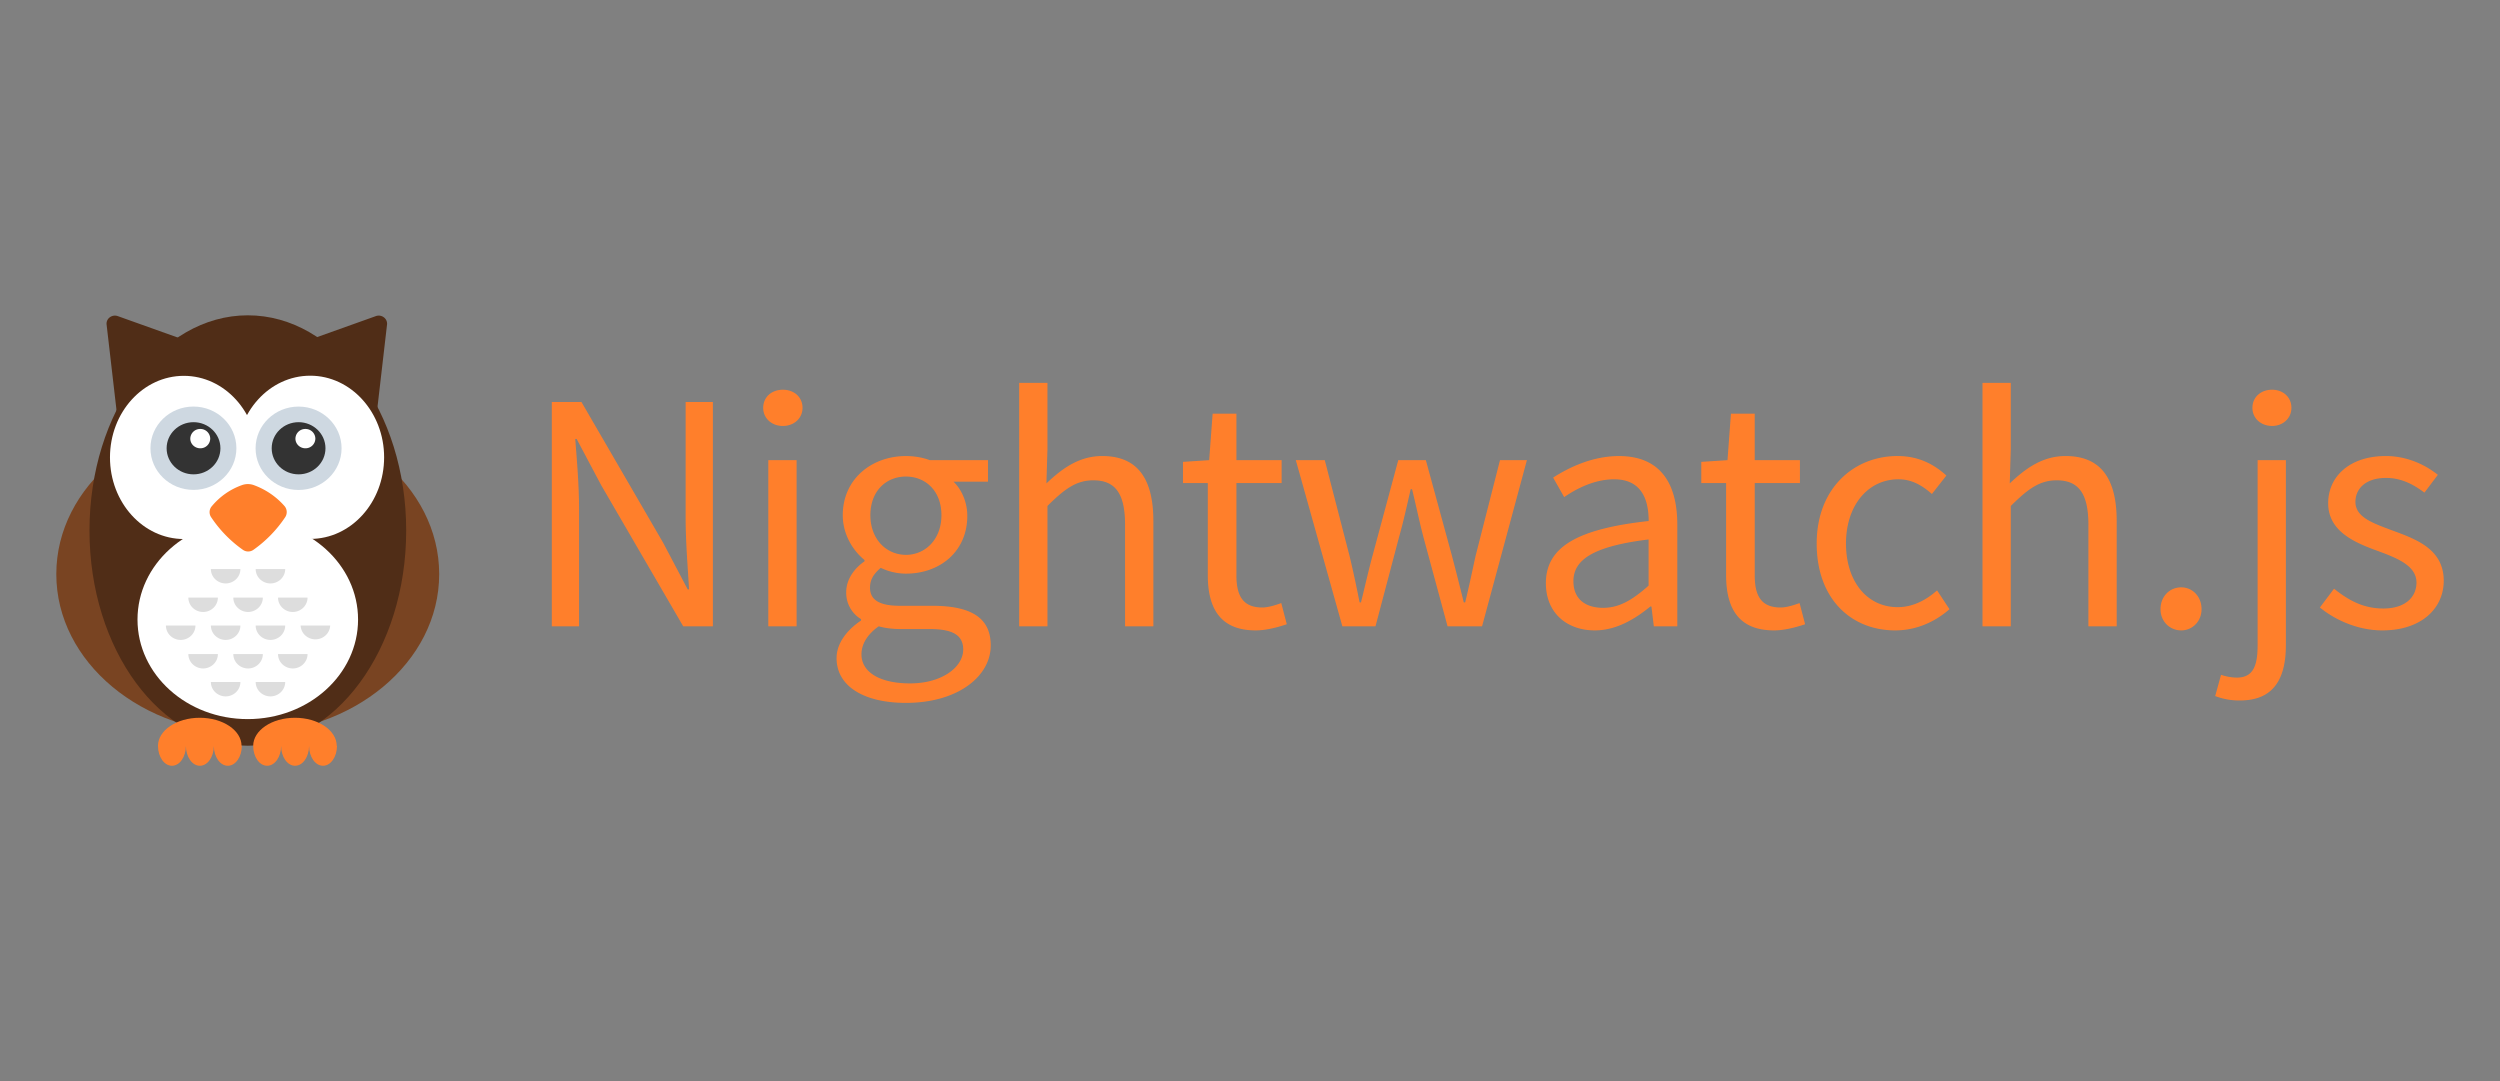 <svg width="111" height="48" fill="none" xmlns="http://www.w3.org/2000/svg"><rect width="100%" height="100%" fill="#808080" stroke="none"/><path fill-rule="evenodd" clip-rule="evenodd" d="M24.5 27.808V17.85h1.317l3.63 6.254 1.087 2.065h.061c-.06-1.002-.153-2.126-.153-3.173V17.85h1.21v9.958h-1.317l-3.645-6.27-1.087-2.049h-.062c.077 1.002.169 2.065.169 3.112v5.207H24.5Zm9.613 0v-7.377h1.256v7.377h-1.256Zm.646-8.895c-.49 0-.873-.334-.873-.805 0-.486.383-.804.873-.804s.873.318.873.804c0 .47-.383.805-.873.805Zm5.463 12.295c-1.823 0-3.078-.713-3.078-1.988 0-.623.413-1.215 1.087-1.67v-.06a1.36 1.36 0 0 1-.659-1.2c0-.622.43-1.108.812-1.366v-.06c-.49-.396-.965-1.109-.965-1.99 0-1.608 1.287-2.625 2.803-2.625.413 0 .78.075 1.057.182h2.588v.956h-1.532c.353.334.613.896.613 1.518 0 1.579-1.21 2.565-2.726 2.565a2.62 2.62 0 0 1-1.118-.258c-.26.228-.475.47-.475.88 0 .471.306.805 1.317.805h1.44c1.73 0 2.603.532 2.603 1.761 0 1.366-1.455 2.55-3.767 2.55Zm0-6.572c.858 0 1.578-.684 1.578-1.761 0-1.078-.704-1.716-1.578-1.716-.872 0-1.577.638-1.577 1.716 0 1.077.72 1.76 1.577 1.76Zm.186 5.707c1.425 0 2.359-.729 2.359-1.503 0-.683-.536-.91-1.5-.91H39.98c-.291 0-.643-.03-.965-.122-.536.38-.766.82-.766 1.245 0 .79.812 1.29 2.16 1.29Zm4.843-2.535V17h1.256v2.945l-.046 1.518c.704-.668 1.455-1.215 2.481-1.215 1.562 0 2.267 1.002 2.267 2.885v4.675h-1.256V23.3c0-1.382-.429-1.974-1.41-1.974-.765 0-1.286.395-2.036 1.139v5.343H45.25Zm10.504.182c-1.593 0-2.129-1.002-2.129-2.459v-4.083h-1.102v-.941l1.163-.076.154-2.065h1.056v2.065h2.007v1.017h-2.007v4.098c0 .911.291 1.427 1.149 1.427.26 0 .597-.106.842-.197l.245.941c-.413.137-.919.273-1.378.273Zm3.846-.182-2.067-7.377h1.286l1.103 4.265c.169.698.306 1.366.444 2.05h.061c.169-.684.322-1.367.506-2.05l1.149-4.265h1.225l1.164 4.265c.183.698.352 1.366.52 2.05h.062c.168-.684.306-1.352.459-2.05l1.087-4.265h1.195l-1.991 7.377h-1.532L63.2 23.846c-.183-.698-.321-1.381-.505-2.125h-.061c-.169.744-.322 1.442-.52 2.14l-1.042 3.947h-1.47Zm11.21.182c-1.24 0-2.174-.774-2.174-2.095 0-1.609 1.393-2.413 4.564-2.762 0-.941-.307-1.852-1.532-1.852-.858 0-1.639.394-2.22.79l-.49-.866c.688-.44 1.73-.956 2.924-.956 1.823 0 2.589 1.199 2.589 3.036v4.523H73.43l-.107-.88h-.046c-.704.576-1.531 1.062-2.466 1.062Zm.366-1.002c.72 0 1.302-.349 2.021-.986v-2.05c-2.48.304-3.338.911-3.338 1.852 0 .835.582 1.184 1.317 1.184Zm7.591 1.002c-1.593 0-2.129-1.002-2.129-2.459v-4.083h-1.102v-.941l1.164-.076.153-2.065h1.056v2.065h2.007v1.017H77.91v4.098c0 .911.291 1.427 1.15 1.427.26 0 .596-.106.841-.197l.246.941c-.414.137-.92.273-1.379.273Zm5.385 0c-1.976 0-3.492-1.412-3.492-3.855 0-2.475 1.67-3.887 3.584-3.887.98 0 1.653.395 2.174.866l-.643.82c-.429-.38-.888-.653-1.486-.653-1.347 0-2.328 1.153-2.328 2.854 0 1.684.935 2.823 2.298 2.823.689 0 1.286-.334 1.746-.744l.551.835c-.674.592-1.516.941-2.404.941Zm3.87-.182V17h1.256v2.945l-.046 1.518c.705-.668 1.455-1.215 2.481-1.215 1.563 0 2.267 1.002 2.267 2.885v4.675h-1.256V23.3c0-1.382-.429-1.974-1.409-1.974-.766 0-1.286.395-2.037 1.139v5.343h-1.256Zm8.823.182c-.505 0-.919-.394-.919-.941 0-.577.414-.971.919-.971.49 0 .903.394.903.971 0 .547-.413.941-.903.941Zm2.61 3.112a2.98 2.98 0 0 1-1.102-.197l.26-.942c.184.061.444.122.705.122.735 0 .919-.547.919-1.442V20.43h1.255v8.212c0 1.503-.551 2.459-2.036 2.459Zm1.425-12.19c-.49 0-.873-.333-.873-.804 0-.486.383-.804.873-.804.475 0 .858.318.858.804 0 .47-.383.805-.858.805Zm4.895 9.078c-1.057 0-2.068-.44-2.773-1.017l.628-.835c.644.516 1.302.88 2.19.88.981 0 1.471-.515 1.471-1.153 0-.759-.889-1.093-1.7-1.396-1.057-.38-2.221-.88-2.221-2.126 0-1.184.95-2.095 2.558-2.095.934 0 1.746.38 2.312.835l-.597.79c-.505-.38-1.041-.653-1.7-.653-.934 0-1.363.501-1.363 1.063 0 .698.812.956 1.654 1.275 1.072.394 2.267.835 2.267 2.231 0 1.2-.965 2.201-2.726 2.201Z" fill="#FF7F2B"/><path d="M4.733 14.414a.35.35 0 0 1 .14-.324.38.38 0 0 1 .358-.054l3.521 1.258-3.534 3.307-.485-4.187ZM17.184 14.414a.351.351 0 0 0-.14-.324.377.377 0 0 0-.358-.054l-3.522 1.258 3.535 3.307.485-4.187Z" fill="#502D17"/><path d="M11 32.567c4.694 0 8.5-3.168 8.5-7.076 0-3.907-3.806-7.075-8.5-7.075s-8.5 3.168-8.5 7.075c0 3.908 3.806 7.076 8.5 7.076Z" fill="#794422"/><path d="M18.035 23.556c0 5.277-3.149 9.554-7.031 9.554-3.883 0-7.031-4.277-7.031-9.554C3.973 18.28 7.12 14 11.003 14c3.883 0 7.032 4.282 7.032 9.556Z" fill="#502D17"/><path d="M8.163 23.933c1.81 0 3.28-1.622 3.28-3.623 0-2.001-1.47-3.623-3.28-3.623-1.812 0-3.28 1.622-3.28 3.623 0 2 1.468 3.623 3.28 3.623Z" fill="#fff"/><path d="M15.898 27.508c0 2.441-2.194 4.42-4.899 4.42s-4.894-1.973-4.894-4.42c0-2.446 2.193-4.422 4.898-4.422 2.706 0 4.895 1.98 4.895 4.422Z" fill="#fff"/><path d="M17.055 20.305c0 2.001-1.468 3.623-3.28 3.623-1.812 0-3.279-1.617-3.279-3.623 0-2.006 1.468-3.624 3.279-3.624 1.81 0 3.28 1.63 3.28 3.624Z" fill="#fff"/><path d="M10.732 21.543a.78.78 0 0 1 .564.006c.52.195.981.513 1.341.926a.412.412 0 0 1 .028.485 5.52 5.52 0 0 1-1.406 1.447.406.406 0 0 1-.481 0 5.489 5.489 0 0 1-1.406-1.447.399.399 0 0 1 .029-.48 3.087 3.087 0 0 1 1.331-.937Z" fill="#FF7F2B"/><path d="M10.674 25.267c0 .169-.069.33-.192.45a.666.666 0 0 1-.927 0 .626.626 0 0 1-.192-.45h1.311ZM12.663 25.267c0 .169-.07.33-.192.45a.666.666 0 0 1-.927 0 .626.626 0 0 1-.192-.45h1.31ZM9.674 26.534c0 .169-.069.33-.192.45a.666.666 0 0 1-.927 0 .626.626 0 0 1-.192-.45h1.311ZM11.67 26.534c0 .169-.069.33-.192.45a.666.666 0 0 1-.927 0 .626.626 0 0 1-.192-.45h1.311ZM13.655 26.534c0 .169-.07.33-.192.45a.666.666 0 0 1-.927 0 .626.626 0 0 1-.192-.45h1.31ZM8.678 27.775c0 .169-.069.33-.192.45a.666.666 0 0 1-.927 0 .626.626 0 0 1-.192-.45h1.311ZM10.674 27.775c0 .169-.069.33-.192.45a.666.666 0 0 1-.927 0 .626.626 0 0 1-.192-.45h1.311ZM12.663 27.775c0 .169-.07.33-.192.45a.666.666 0 0 1-.927 0 .626.626 0 0 1-.192-.45h1.31ZM14.66 27.775a.629.629 0 0 1-.201.433.668.668 0 0 1-.91 0 .628.628 0 0 1-.201-.433h1.312ZM9.674 29.043c0 .168-.069.33-.192.449a.666.666 0 0 1-.927 0 .626.626 0 0 1-.192-.45h1.311ZM11.67 29.043c0 .168-.069.33-.192.449a.666.666 0 0 1-.927 0 .626.626 0 0 1-.192-.45h1.311ZM13.655 29.043c0 .168-.07.33-.192.449a.666.666 0 0 1-.927 0 .626.626 0 0 1-.192-.45h1.31ZM10.674 30.282c0 .169-.069.33-.192.45a.666.666 0 0 1-.927 0 .626.626 0 0 1-.192-.45h1.311ZM12.663 30.282c0 .169-.07.33-.192.45a.666.666 0 0 1-.927 0 .626.626 0 0 1-.192-.45h1.31Z" fill="#DDD"/><path d="M8.588 21.752c1.054 0 1.908-.829 1.908-1.85 0-1.023-.854-1.851-1.908-1.851-1.054 0-1.908.828-1.908 1.85 0 1.022.854 1.85 1.908 1.85Z" fill="#CED8E1"/><path d="M8.593 21.061c.66 0 1.194-.518 1.194-1.158 0-.64-.535-1.158-1.194-1.158-.66 0-1.195.519-1.195 1.158 0 .64.535 1.158 1.195 1.158Z" fill="#333"/><path d="M8.892 19.904a.436.436 0 0 0 .442-.43.436.436 0 0 0-.442-.428.436.436 0 0 0-.443.429c0 .237.198.429.443.429Z" fill="#fff"/><path d="M13.257 21.755c1.054 0 1.909-.829 1.909-1.851 0-1.023-.855-1.852-1.91-1.852-1.053 0-1.908.83-1.908 1.852 0 1.022.854 1.851 1.909 1.851Z" fill="#CED8E1"/><path d="M13.257 21.061c.66 0 1.194-.518 1.194-1.158 0-.64-.535-1.158-1.194-1.158-.66 0-1.194.519-1.194 1.158 0 .64.534 1.158 1.194 1.158Z" fill="#333"/><path d="M13.56 19.904a.436.436 0 0 0 .442-.43.436.436 0 0 0-.442-.428.436.436 0 0 0-.443.429c0 .237.198.429.443.429Z" fill="#fff"/><path d="M14.962 33.117c0 .489-.278.883-.62.883-.341 0-.62-.394-.62-.883 0 .489-.277.883-.62.883-.343 0-.62-.394-.62-.883 0 .489-.277.883-.62.883-.343 0-.62-.394-.62-.883 0-.69.83-1.248 1.854-1.248 1.025 0 1.855.559 1.855 1.248h.011ZM10.736 33.117c0 .489-.278.883-.62.883-.342 0-.621-.394-.621-.883 0 .489-.277.883-.62.883-.343 0-.62-.394-.62-.883 0 .489-.278.883-.62.883-.341 0-.62-.394-.62-.883 0-.69.83-1.248 1.855-1.248 1.024 0 1.855.559 1.855 1.248h.01Z" fill="#FF7F2B"/></svg>